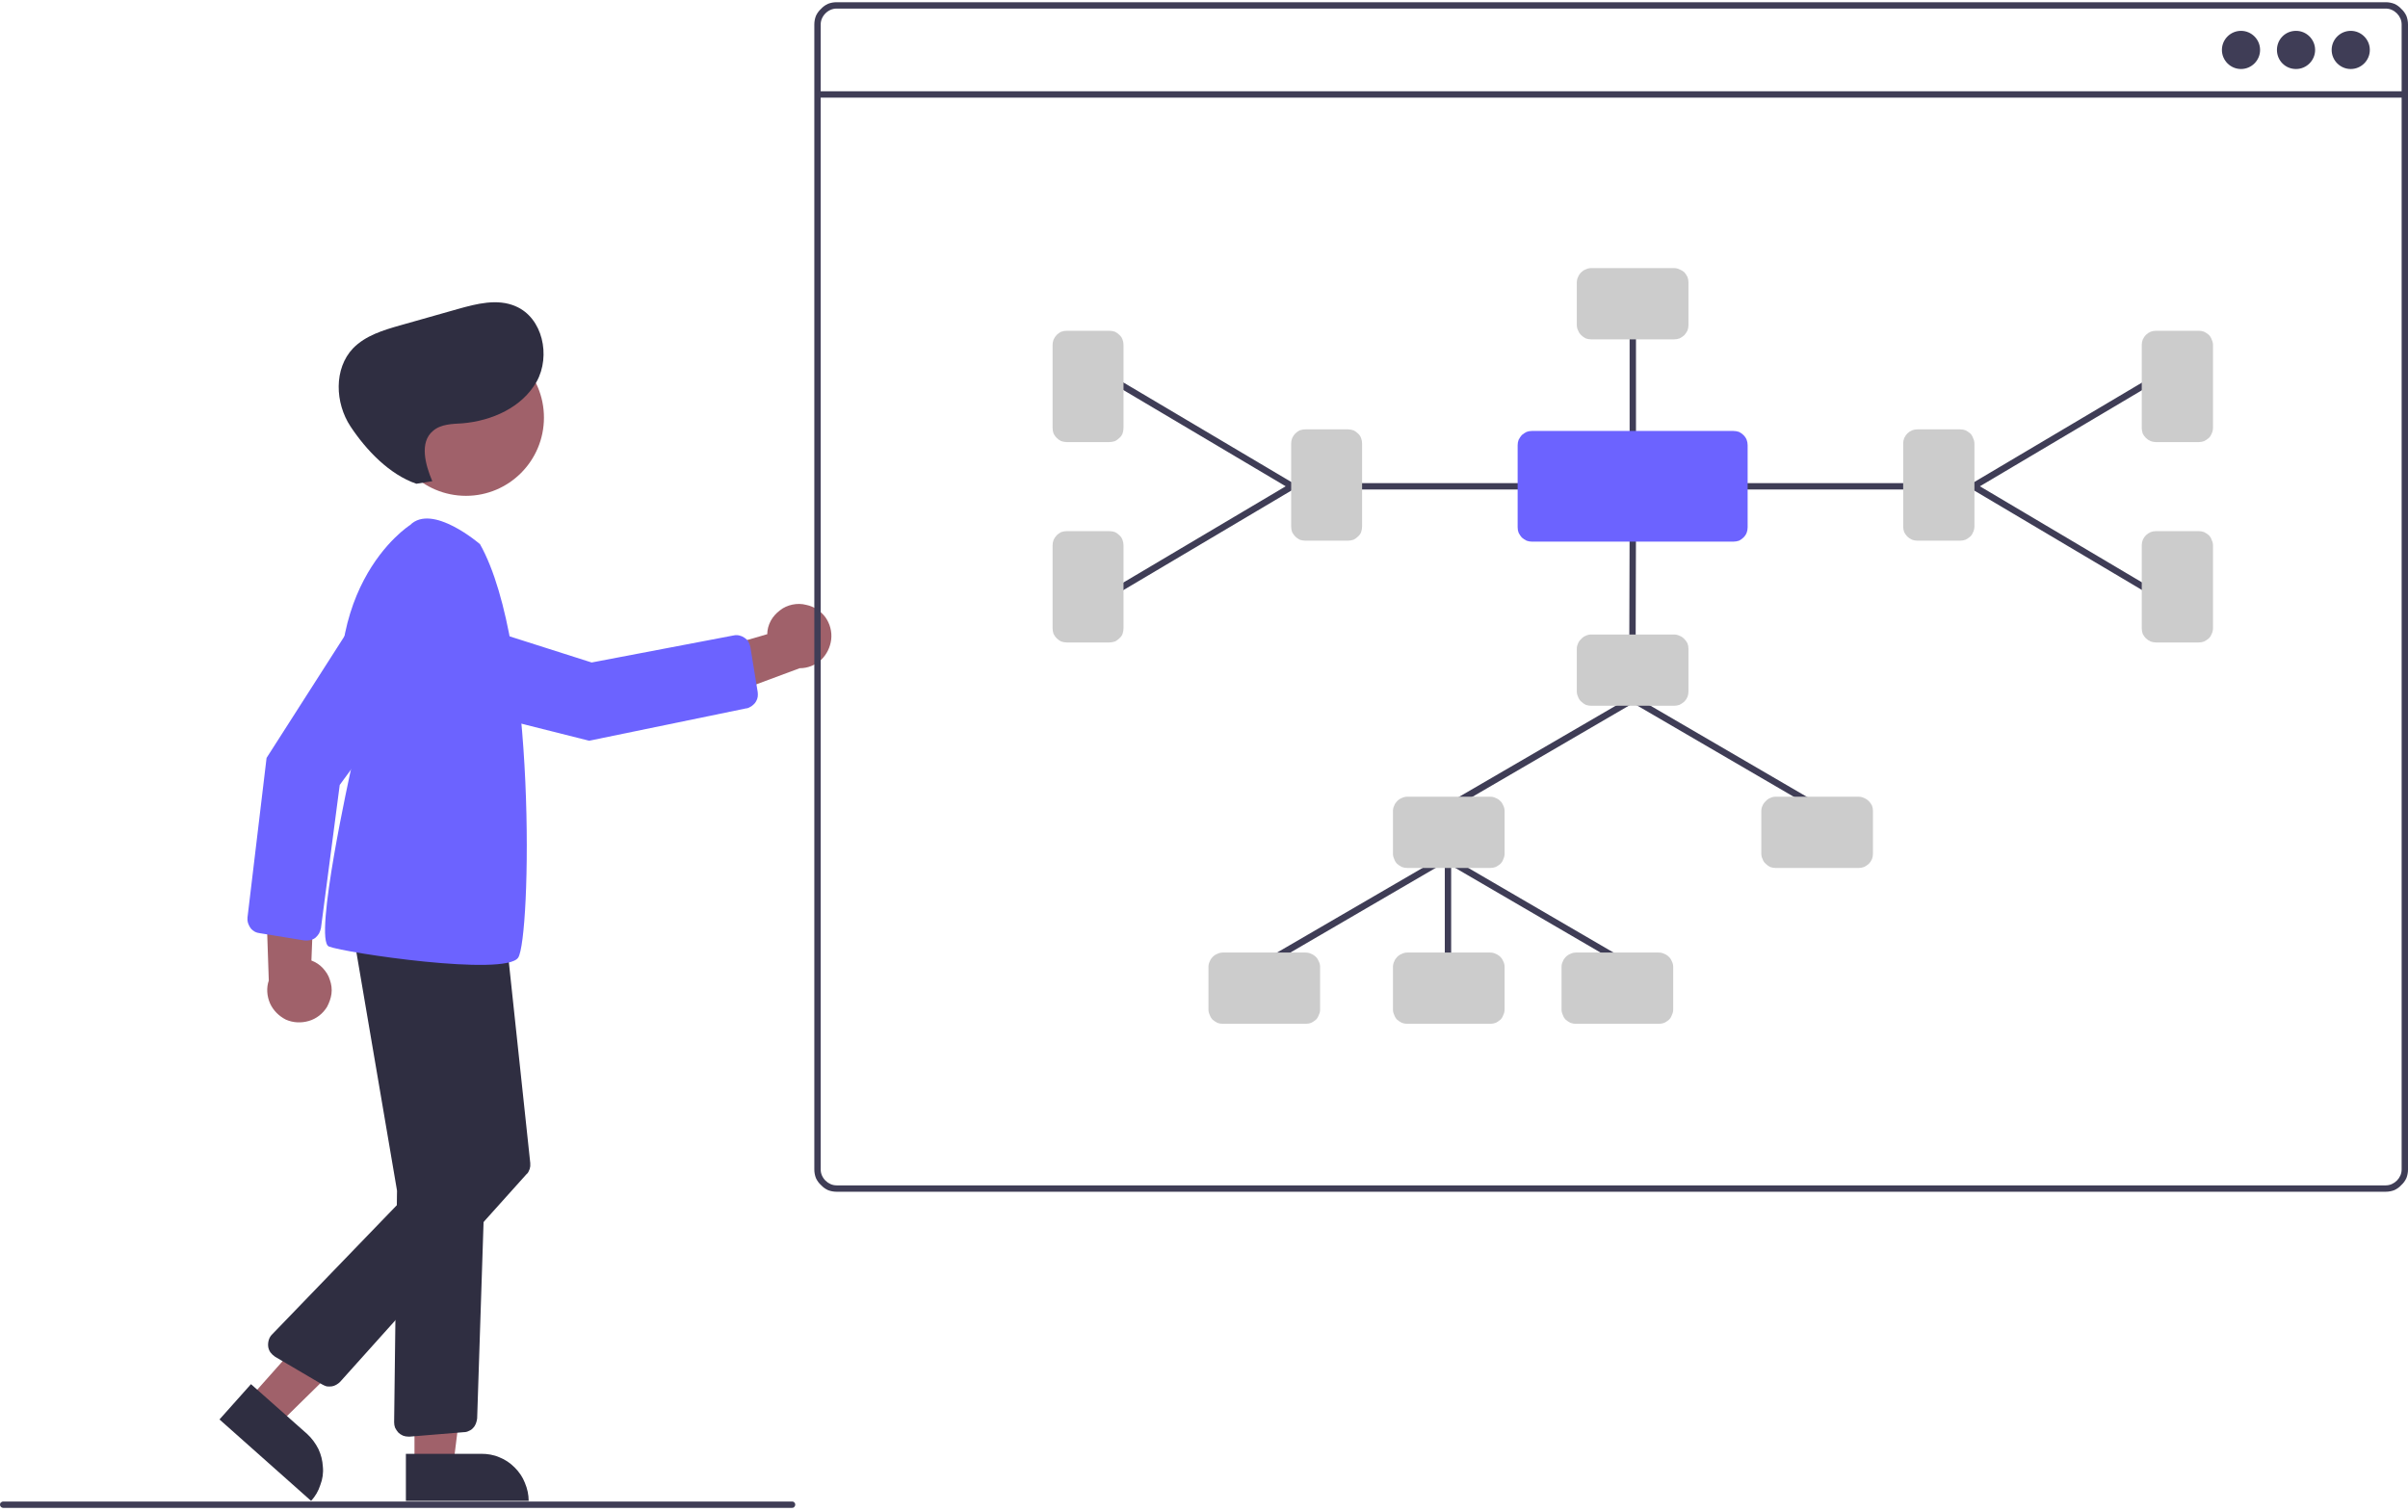 <svg version="1.2" xmlns="http://www.w3.org/2000/svg" viewBox="0 0 757 474" width="250" height="157">
	<title>undraw_mind_map_re_nlb6-svg</title>
	<style>
		.s0 { fill: #a0616a } 
		.s1 { fill: #6c63ff } 
		.s2 { fill: #2f2e41 } 
		.s3 { fill: #3f3d56 } 
		.s4 { fill: #cccccc } 
	</style>
	<path id="Layer" class="s0" d="m102.8 315.9c0.7-1.3 1.2-2.7 1.4-4.1 0.2-1.5 0-3-0.5-4.4-0.4-1.4-1.2-2.6-2.2-3.7-1-1.1-2.3-1.9-3.6-2.4l1.4-35.7-15.9 9.5 1.1 32.5c-0.8 2.3-0.6 4.9 0.4 7.2 1 2.2 2.8 4 5 5.1 2.3 1 4.8 1.1 7.2 0.4 2.4-0.7 4.4-2.3 5.7-4.4z"/>
	<path id="Layer" class="s1" d="m81.6 292.7l14.1 2.3q0.9 0.1 1.8-0.1 0.9-0.2 1.6-0.7 0.7-0.6 1.2-1.4 0.4-0.8 0.6-1.7l5.9-45 29.6-40.4c1.1-1.5 1.8-3.2 2.3-5 0.4-1.8 0.4-3.7 0.1-5.5-0.4-1.9-1.1-3.6-2.1-5.1-1.1-1.6-2.4-2.9-4-3.9-1.5-0.9-3.2-1.6-4.9-1.9-1.8-0.3-3.6-0.3-5.3 0.1-1.7 0.4-3.4 1.1-4.9 2.1-1.4 1.1-2.7 2.3-3.6 3.9l-30.2 47.2-6 50.2q0 0.1 0 0.2 0 0.1 0 0.2 0 0.2 0 0.3 0 0.1 0 0.2 0.1 0.8 0.4 1.4 0.3 0.7 0.8 1.3 0.5 0.5 1.2 0.9 0.6 0.3 1.4 0.4z"/>
	<path id="Layer" class="s0" d="m130.3 459.9h12.2l5.9-47.3h-18.1v47.3z"/>
	<path id="Layer" class="s2" d="m151.3 456.4h-23.7v14.8h38.6c0-1.9-0.4-3.8-1.2-5.7-0.7-1.8-1.8-3.4-3.2-4.8-1.4-1.4-3-2.5-4.8-3.2-1.8-0.8-3.8-1.1-5.7-1.1z"/>
	<path id="Layer" class="s0" d="m78.5 438.9l9.2 8.1 34.2-33.6-11.9-9.9-31.5 35.4z"/>
	<path id="Layer" class="s2" d="m96.6 450.2l-17.7-15.7-9.9 11.1 28.8 25.6c1.3-1.4 2.3-3.1 2.9-5 0.7-1.8 1-3.8 0.8-5.7-0.1-2-0.6-3.9-1.4-5.6-0.9-1.8-2.1-3.4-3.5-4.7z"/>
	<path id="Layer" class="s0" d="m253.5 189.5c-1.5-0.4-2.9-0.4-4.4-0.1-1.4 0.3-2.8 0.9-3.9 1.8-1.2 0.9-2.2 2-2.9 3.3-0.7 1.3-1.1 2.8-1.1 4.2l-34.4 10 14.2 12 30.4-11.3c2.5 0 4.8-0.9 6.7-2.6 1.8-1.7 2.9-4 3.2-6.4 0.3-2.5-0.4-5-1.8-7-1.5-2-3.6-3.4-6-3.9z"/>
	<path id="Layer" class="s0" d="m146.5 106.1c13.5 0 24.5 10.9 24.5 24.5 0 13.6-11 24.6-24.5 24.6-13.6 0-24.6-11-24.6-24.6 0-13.6 11-24.5 24.6-24.5z"/>
	<path id="Layer" class="s2" d="m128.8 451l17-1.4q0.9 0 1.6-0.4 0.8-0.3 1.3-0.9 0.6-0.6 0.9-1.4 0.3-0.8 0.4-1.6l4.7-143.8q0.1-0.9-0.2-1.6-0.3-0.8-0.8-1.5-0.6-0.6-1.3-1-0.7-0.4-1.5-0.5l-34.1-4.8q-1-0.1-2 0.2-1.1 0.4-1.8 1.1-0.8 0.8-1.1 1.8-0.3 1.1-0.1 2.1l13 76.3q0 0.1 0 0.1 0 0.1 0 0.2 0 0.1 0 0.2 0.1 0 0 0.1l-0.9 72.3q0 0.9 0.3 1.7 0.4 0.8 1 1.5 0.6 0.6 1.5 1 0.8 0.3 1.7 0.3 0.2 0 0.4 0z"/>
	<path id="Layer" class="s2" d="m106.9 433.8l58.6-65.3q0.4-0.3 0.6-0.7 0.2-0.5 0.4-0.9 0.1-0.5 0.2-0.9 0-0.5 0-1l-7.4-69.4q-0.1-0.8-0.5-1.6-0.5-0.8-1.1-1.3-0.7-0.6-1.5-0.9-0.8-0.2-1.7-0.2l-36 2.4q-1 0.1-1.9 0.6-0.9 0.5-1.5 1.4-0.6 0.9-0.8 1.9-0.1 1.1 0.2 2l21.6 63.8q0.2 0.5 0.2 1 0 0.4-0.1 0.9-0.1 0.5-0.3 0.9-0.3 0.4-0.6 0.8l-49.8 51.6q-0.7 0.7-1 1.7-0.3 1-0.2 2 0.1 1 0.7 1.9 0.6 0.8 1.5 1.4l14.8 8.7q0.7 0.4 1.4 0.6 0.8 0.1 1.6 0 0.7-0.1 1.4-0.5 0.7-0.4 1.2-0.9z"/>
	<path id="Layer" class="s1" d="m150.9 170.4c0 0-15-13-22-6 0 0-32.5 20.5-18.5 76.5 0 0-12 54-7 56 5 2 55.5 9.5 59.5 3.5 4-6 6-98-12-130z"/>
	<path id="Layer" class="s1" d="m238.2 216.9l-2.3-14.1q-0.2-0.9-0.6-1.7-0.5-0.8-1.3-1.3-0.7-0.5-1.6-0.7-0.9-0.2-1.8 0l-44.6 8.5-47.7-15.2c-1.8-0.6-3.6-0.8-5.5-0.6-1.8 0.2-3.6 0.7-5.2 1.6-1.7 0.9-3.1 2.2-4.2 3.6-1.1 1.5-1.9 3.2-2.4 5-0.4 1.7-0.5 3.5-0.3 5.3 0.3 1.7 0.9 3.4 1.8 5 0.9 1.5 2.1 2.8 3.6 3.9 1.4 1.1 3 1.8 4.7 2.3l54.4 13.7 49.5-10.2q0.1 0 0.2 0 0.1 0 0.2-0.1 0.2 0 0.3-0.1 0.1 0 0.2-0.1 0.7-0.3 1.2-0.8 0.6-0.5 0.9-1.1 0.4-0.7 0.5-1.4 0.1-0.8 0-1.5z"/>
	<path id="Layer" class="s2" d="m135.9 150.6c-2.2-5.2-4.1-12.2 0.2-15.8 2.5-2.2 6.1-2.2 9.3-2.4 9.3-0.8 18.7-5 23.3-13.1 4.5-8.1 1.9-20.1-6.6-23.7-5.7-2.5-12.3-0.8-18.3 0.9l-18 5.1c-5.3 1.5-10.9 3.2-14.8 7.2-6.1 6.4-5.7 17.2-0.8 24.6 4.9 7.4 12.2 15.1 20.7 18z"/>
	<path id="Layer" class="s3" d="m1 473.4h248q0.5 0 0.7-0.3 0.3-0.3 0.3-0.7 0-0.5-0.3-0.7-0.2-0.3-0.7-0.3h-248q-0.4 0-0.7 0.3-0.3 0.2-0.3 0.7 0 0.4 0.3 0.7 0.3 0.3 0.7 0.3z"/>
	<path id="Layer" fill-rule="evenodd" class="s3" d="m263 0h487q1.4 0 2.7 0.5 1.3 0.6 2.2 1.6 1 0.9 1.6 2.2 0.5 1.3 0.5 2.7v360q0 1.4-0.5 2.7-0.6 1.3-1.6 2.2-0.9 1-2.2 1.6-1.3 0.5-2.7 0.5h-487q-1.4 0-2.7-0.5-1.3-0.6-2.2-1.6-1-0.9-1.6-2.2-0.5-1.3-0.5-2.7v-360q0-1.4 0.5-2.7 0.6-1.3 1.6-2.2 0.9-1 2.2-1.6 1.3-0.5 2.7-0.5zm-5 367q0 1 0.4 1.9 0.4 0.9 1.1 1.6 0.7 0.7 1.6 1.1 0.9 0.4 1.9 0.4h487q1 0 1.9-0.4 0.9-0.4 1.6-1.1 0.7-0.7 1.1-1.6 0.4-0.9 0.4-1.9v-360q0-1-0.4-1.9-0.4-0.9-1.1-1.6-0.7-0.7-1.6-1.1-0.9-0.4-1.9-0.4h-487q-1 0-1.9 0.4-0.9 0.4-1.6 1.1-0.7 0.7-1.1 1.6-0.4 0.9-0.4 1.9z"/>
	<path id="Layer" class="s3" d="m756 28v2h-499v-2z"/>
	<path id="Layer" class="s3" d="m739 9c3.3 0 6 2.7 6 6 0 3.3-2.7 6-6 6-3.3 0-6-2.7-6-6 0-3.3 2.7-6 6-6z"/>
	<path id="Layer" class="s3" d="m721.8 9c3.3 0 6 2.7 6 6 0 3.3-2.7 6-6 6-3.4 0-6-2.7-6-6 0-3.3 2.6-6 6-6z"/>
	<path id="Layer" class="s3" d="m704.5 9c3.3 0 6 2.7 6 6 0 3.3-2.7 6-6 6-3.3 0-6-2.7-6-6 0-3.3 2.7-6 6-6z"/>
	<path id="Layer" class="s3" d="m455.2 311.3q0.2 0 0.4-0.1 0.1 0 0.3-0.2 0.1-0.1 0.2-0.3 0.1-0.2 0.1-0.4v-41q0-0.4-0.3-0.7-0.3-0.3-0.7-0.3-0.4 0-0.7 0.3-0.3 0.3-0.3 0.7v41q0 0.2 0.1 0.4 0 0.2 0.2 0.3 0.1 0.2 0.3 0.2 0.2 0.1 0.4 0.1z"/>
	<path id="Layer" class="s3" d="m456.5 253.3q0.1 0 0.2 0 0 0 0.1 0 0.1 0 0.1-0.1 0.1 0 0.2 0l56.8-33.1q0.3-0.2 0.4-0.6 0.1-0.4-0.1-0.8-0.2-0.4-0.6-0.5-0.4-0.1-0.7 0.1l-56.9 33.1q-0.2 0.2-0.4 0.5-0.1 0.3 0 0.7 0.1 0.3 0.3 0.5 0.3 0.2 0.6 0.2z"/>
	<path id="Layer" class="s3" d="m570.2 253.3q0.3 0 0.6-0.2 0.3-0.2 0.3-0.5 0.1-0.4 0-0.7-0.1-0.3-0.4-0.5l-56.8-33.1q-0.4-0.2-0.8-0.1-0.4 0.1-0.6 0.5-0.2 0.4-0.1 0.8 0.1 0.4 0.5 0.6l56.8 33.1q0 0 0.1 0 0.1 0.1 0.1 0.1 0.1 0 0.1 0 0.1 0 0.2 0z"/>
	<path id="Layer" class="s3" d="m397.5 303.3q0.1 0 0.2 0 0 0 0.1 0 0.1 0 0.1-0.1 0.1 0 0.2 0l56.8-33.1q0.3-0.2 0.4-0.6 0.1-0.4-0.1-0.8-0.2-0.4-0.6-0.5-0.4-0.1-0.7 0.1l-56.9 33.1q-0.2 0.2-0.4 0.5-0.1 0.3 0 0.7 0.1 0.3 0.3 0.5 0.3 0.2 0.6 0.2z"/>
	<path id="Layer" class="s3" d="m511.2 303.3q0.3 0 0.6-0.2 0.3-0.2 0.3-0.5 0.1-0.4 0-0.7-0.1-0.3-0.4-0.5l-56.8-33.1q-0.4-0.2-0.8-0.1-0.4 0.1-0.6 0.5-0.2 0.4-0.1 0.8 0.1 0.4 0.5 0.6l56.8 33.1q0 0 0.1 0 0.1 0.1 0.1 0.1 0.1 0 0.1 0 0.1 0 0.2 0z"/>
	<path id="Layer" class="s3" d="m513.2 202.3q0.2 0 0.4-0.1 0.1 0 0.3-0.2 0.1-0.1 0.2-0.3 0.1-0.2 0.1-0.4l0.1-36.4q0-0.2-0.1-0.4-0.1-0.1-0.2-0.3-0.2-0.1-0.3-0.2-0.2-0.1-0.4-0.1-0.2 0-0.4 0.1-0.2 0.1-0.3 0.2-0.2 0.2-0.3 0.3 0 0.2 0 0.4l-0.1 36.4q0 0.2 0.1 0.4 0 0.2 0.2 0.3 0.1 0.2 0.3 0.2 0.2 0.1 0.4 0.1z"/>
	<path id="Layer" class="s4" d="m500.2 221.2h26.1q0.9 0 1.7-0.3 0.8-0.4 1.5-1 0.6-0.6 1-1.5 0.3-0.8 0.3-1.7v-13.4q0-0.9-0.3-1.7-0.4-0.8-1-1.4-0.7-0.7-1.5-1-0.8-0.4-1.7-0.4h-26.1q-0.9 0-1.7 0.4-0.8 0.3-1.4 1-0.7 0.6-1 1.4-0.4 0.8-0.4 1.7v13.4q0 0.9 0.4 1.7 0.3 0.9 1 1.5 0.6 0.6 1.4 1 0.8 0.3 1.7 0.3z"/>
	<path id="Layer" class="s3" d="m543.4 153.2h55.4q0.4 0 0.7-0.3 0.3-0.3 0.3-0.7 0-0.4-0.3-0.7-0.3-0.3-0.7-0.3h-55.4q-0.4 0-0.7 0.3-0.3 0.3-0.3 0.7 0 0.4 0.3 0.7 0.3 0.3 0.7 0.3z"/>
	<path id="Layer" class="s3" d="m513.3 138.9q0.2 0 0.4-0.1 0.1 0 0.3-0.2 0.1-0.1 0.2-0.3 0.1-0.2 0.1-0.4v-34.6q0-0.4-0.3-0.7-0.3-0.3-0.7-0.3-0.4 0-0.7 0.3-0.3 0.3-0.3 0.7v34.6q0 0.2 0 0.4 0.1 0.2 0.3 0.3 0.1 0.2 0.3 0.2 0.2 0.1 0.4 0.1z"/>
	<path id="Layer" class="s3" d="m620.4 153.2q0 0 0.1 0 0.1 0 0.1 0 0.1-0.1 0.2-0.1 0 0 0.1 0l53.8-31.9q0.3-0.3 0.4-0.6 0.1-0.4-0.1-0.8-0.2-0.4-0.6-0.5-0.4-0.1-0.7 0.1l-53.8 31.9q-0.3 0.2-0.5 0.5-0.1 0.3 0 0.7 0.1 0.3 0.4 0.5 0.2 0.2 0.6 0.2z"/>
	<path id="Layer" class="s3" d="m674.2 185.1q0.3 0 0.6-0.2 0.2-0.2 0.3-0.5 0.1-0.4 0-0.7-0.1-0.3-0.4-0.5l-53.8-31.9q-0.4-0.2-0.8-0.1-0.4 0.1-0.6 0.5-0.2 0.3-0.1 0.7 0.1 0.4 0.5 0.7l53.8 31.9q0 0 0.1 0 0 0 0.1 0.1 0.1 0 0.1 0 0.1 0 0.2 0z"/>
	<path id="Layer" class="s4" d="m602.8 169.3h13.4q0.9 0 1.7-0.3 0.8-0.4 1.5-1 0.6-0.6 0.9-1.4 0.4-0.9 0.4-1.8v-26q0-0.9-0.4-1.7-0.3-0.9-0.9-1.5-0.7-0.6-1.5-1-0.8-0.3-1.7-0.3h-13.4q-0.9 0-1.7 0.3-0.9 0.4-1.5 1-0.6 0.6-1 1.5-0.3 0.8-0.3 1.7v26q0 0.9 0.3 1.8 0.4 0.8 1 1.4 0.6 0.6 1.5 1 0.8 0.3 1.7 0.3z"/>
	<path id="Layer" class="s4" d="m500.2 106h26.1q0.9 0 1.7-0.3 0.8-0.4 1.5-1 0.6-0.7 1-1.5 0.3-0.8 0.3-1.7v-13.4q0-0.9-0.3-1.7-0.4-0.8-1-1.5-0.7-0.6-1.5-0.9-0.8-0.4-1.7-0.4h-26.1q-0.9 0-1.7 0.4-0.8 0.3-1.4 0.9-0.7 0.7-1 1.5-0.4 0.8-0.4 1.7v13.4q0 0.9 0.4 1.7 0.3 0.8 1 1.5 0.6 0.6 1.4 1 0.8 0.3 1.7 0.3z"/>
	<path id="Layer" class="s4" d="m677.8 138.3h13.4q0.9 0 1.7-0.3 0.8-0.4 1.5-1 0.6-0.6 0.9-1.4 0.4-0.9 0.4-1.8v-26q0-0.9-0.4-1.7-0.3-0.9-0.9-1.5-0.7-0.6-1.5-1-0.8-0.3-1.7-0.3h-13.4q-0.9 0-1.7 0.3-0.9 0.4-1.5 1-0.6 0.6-1 1.5-0.3 0.8-0.3 1.7v26q0 0.9 0.3 1.8 0.4 0.8 1 1.4 0.6 0.6 1.5 1 0.8 0.3 1.7 0.3z"/>
	<path id="Layer" class="s4" d="m677.8 201.3h13.4q0.9 0 1.7-0.3 0.8-0.4 1.5-1 0.6-0.6 0.9-1.4 0.4-0.9 0.4-1.8v-26q0-0.9-0.4-1.7-0.3-0.9-0.9-1.5-0.7-0.6-1.5-1-0.8-0.3-1.7-0.3h-13.4q-0.9 0-1.7 0.3-0.9 0.4-1.5 1-0.6 0.6-1 1.5-0.3 0.8-0.3 1.7v26q0 0.9 0.3 1.8 0.4 0.8 1 1.4 0.6 0.6 1.5 1 0.8 0.3 1.7 0.3z"/>
	<path id="Layer" class="s3" d="m427.7 153.2h55.5q0.4 0 0.7-0.3 0.3-0.3 0.3-0.7 0-0.4-0.3-0.7-0.3-0.3-0.7-0.3h-55.5q-0.4 0-0.7 0.3-0.3 0.3-0.3 0.7 0 0.4 0.3 0.7 0.3 0.3 0.7 0.3z"/>
	<path id="Layer" class="s3" d="m406.2 153.2q0.3 0 0.6-0.2 0.2-0.2 0.3-0.5 0.1-0.4 0-0.7-0.1-0.3-0.4-0.5l-53.8-31.9q-0.4-0.2-0.8-0.1-0.4 0.1-0.6 0.5-0.2 0.4-0.1 0.8 0.1 0.4 0.5 0.6l53.8 31.9q0 0 0.1 0 0 0 0.1 0.1 0.1 0 0.1 0 0.1 0 0.2 0z"/>
	<path id="Layer" class="s3" d="m352.4 185.1q0 0 0.1 0 0.1 0 0.1 0 0.1-0.1 0.2-0.1 0 0 0.1 0l53.8-31.9q0.3-0.3 0.4-0.7 0.1-0.4-0.1-0.7-0.2-0.4-0.6-0.5-0.4-0.1-0.7 0.1l-53.8 31.9q-0.3 0.2-0.5 0.5-0.1 0.3 0 0.7 0.1 0.3 0.4 0.5 0.2 0.2 0.6 0.2z"/>
	<path id="Layer" class="s4" d="m410.4 169.3h13.3q0.9 0 1.8-0.3 0.8-0.4 1.4-1 0.7-0.6 1-1.4 0.3-0.9 0.3-1.8v-26q0-0.9-0.3-1.7-0.3-0.9-1-1.5-0.6-0.6-1.4-1-0.9-0.3-1.8-0.3h-13.3q-0.9 0-1.8 0.3-0.8 0.4-1.4 1-0.6 0.6-1 1.5-0.3 0.8-0.3 1.7v26q0 0.9 0.3 1.8 0.4 0.8 1 1.4 0.6 0.6 1.4 1 0.9 0.3 1.8 0.3z"/>
	<path id="Layer" class="s4" d="m335.4 138.3h13.3q0.9 0 1.8-0.3 0.8-0.4 1.4-1 0.7-0.6 1-1.4 0.3-0.9 0.3-1.8v-26q0-0.9-0.3-1.7-0.3-0.9-1-1.5-0.6-0.6-1.4-1-0.9-0.3-1.8-0.3h-13.3q-0.9 0-1.8 0.3-0.8 0.4-1.4 1-0.6 0.6-1 1.5-0.3 0.8-0.3 1.7v26q0 0.9 0.3 1.8 0.4 0.8 1 1.4 0.6 0.6 1.4 1 0.9 0.3 1.8 0.3z"/>
	<path id="Layer" class="s4" d="m335.4 201.3h13.3q0.9 0 1.8-0.3 0.8-0.4 1.4-1 0.7-0.6 1-1.4 0.3-0.9 0.3-1.8v-26q0-0.9-0.3-1.7-0.3-0.9-1-1.5-0.6-0.6-1.4-1-0.9-0.3-1.8-0.3h-13.3q-0.9 0-1.8 0.3-0.8 0.4-1.4 1-0.6 0.6-1 1.5-0.3 0.8-0.3 1.7v26q0 0.9 0.3 1.8 0.4 0.8 1 1.4 0.6 0.6 1.4 1 0.9 0.3 1.8 0.3z"/>
	<path id="Layer" class="s4" d="m558.2 272.2h26.1q0.9 0 1.7-0.3 0.8-0.4 1.5-1 0.6-0.6 1-1.5 0.3-0.8 0.3-1.7v-13.4q0-0.9-0.3-1.7-0.4-0.8-1-1.4-0.7-0.7-1.5-1-0.8-0.4-1.7-0.4h-26.1q-0.9 0-1.7 0.4-0.8 0.3-1.4 1-0.7 0.6-1 1.4-0.4 0.8-0.4 1.7v13.4q0 0.9 0.4 1.7 0.3 0.9 1 1.5 0.6 0.6 1.4 1 0.8 0.3 1.7 0.3z"/>
	<path id="Layer" class="s4" d="m442.4 272.2h26.1q0.9 0 1.7-0.3 0.8-0.4 1.5-1 0.6-0.6 0.9-1.5 0.4-0.8 0.4-1.7v-13.4q0-0.9-0.4-1.7-0.3-0.8-0.9-1.4-0.7-0.7-1.5-1-0.8-0.4-1.7-0.4h-26.1q-0.9 0-1.7 0.4-0.8 0.3-1.5 1-0.6 0.6-0.9 1.4-0.4 0.8-0.4 1.7v13.4q0 0.9 0.4 1.7 0.3 0.9 0.9 1.5 0.7 0.6 1.5 1 0.8 0.3 1.7 0.3z"/>
	<path id="Layer" class="s4" d="m495.4 321.2h26.1q0.9 0 1.7-0.3 0.8-0.4 1.5-1 0.6-0.6 0.9-1.5 0.4-0.8 0.4-1.7v-13.4q0-0.9-0.4-1.7-0.3-0.8-0.9-1.4-0.7-0.7-1.5-1-0.8-0.4-1.7-0.4h-26.1q-0.9 0-1.7 0.4-0.8 0.3-1.5 1-0.6 0.6-0.9 1.4-0.4 0.8-0.4 1.7v13.4q0 0.9 0.4 1.7 0.3 0.9 0.9 1.5 0.7 0.6 1.5 1 0.8 0.3 1.7 0.3z"/>
	<path id="Layer" class="s4" d="m384.4 321.2h26.1q0.9 0 1.7-0.3 0.8-0.4 1.5-1 0.6-0.6 0.9-1.5 0.4-0.8 0.4-1.7v-13.4q0-0.9-0.4-1.7-0.3-0.8-0.9-1.4-0.7-0.7-1.5-1-0.8-0.4-1.7-0.4h-26.1q-0.9 0-1.7 0.4-0.8 0.3-1.5 1-0.6 0.6-0.9 1.4-0.4 0.8-0.4 1.7v13.4q0 0.9 0.4 1.7 0.3 0.9 0.9 1.5 0.7 0.6 1.5 1 0.8 0.3 1.7 0.3z"/>
	<path id="Layer" class="s4" d="m442.4 321.2h26.1q0.9 0 1.7-0.3 0.8-0.4 1.5-1 0.6-0.6 0.9-1.5 0.4-0.8 0.4-1.7v-13.4q0-0.9-0.4-1.7-0.3-0.8-0.9-1.4-0.7-0.7-1.5-1-0.8-0.4-1.7-0.4h-26.1q-0.9 0-1.7 0.4-0.8 0.3-1.5 1-0.6 0.6-0.9 1.4-0.4 0.8-0.4 1.7v13.4q0 0.9 0.4 1.7 0.3 0.9 0.9 1.5 0.7 0.6 1.5 1 0.8 0.3 1.7 0.3z"/>
	<path id="Layer" class="s1" d="m481.6 169.6h63.3q0.9 0 1.8-0.3 0.8-0.4 1.4-1 0.7-0.7 1-1.5 0.3-0.8 0.3-1.7v-25.8q0-0.9-0.3-1.7-0.3-0.8-1-1.5-0.6-0.6-1.4-1-0.9-0.3-1.8-0.3h-63.3q-0.9 0-1.7 0.3-0.8 0.4-1.5 1-0.6 0.7-1 1.5-0.3 0.8-0.3 1.7v25.8q0 0.9 0.3 1.7 0.4 0.8 1 1.5 0.7 0.6 1.5 1 0.8 0.3 1.7 0.3z"/>
</svg>